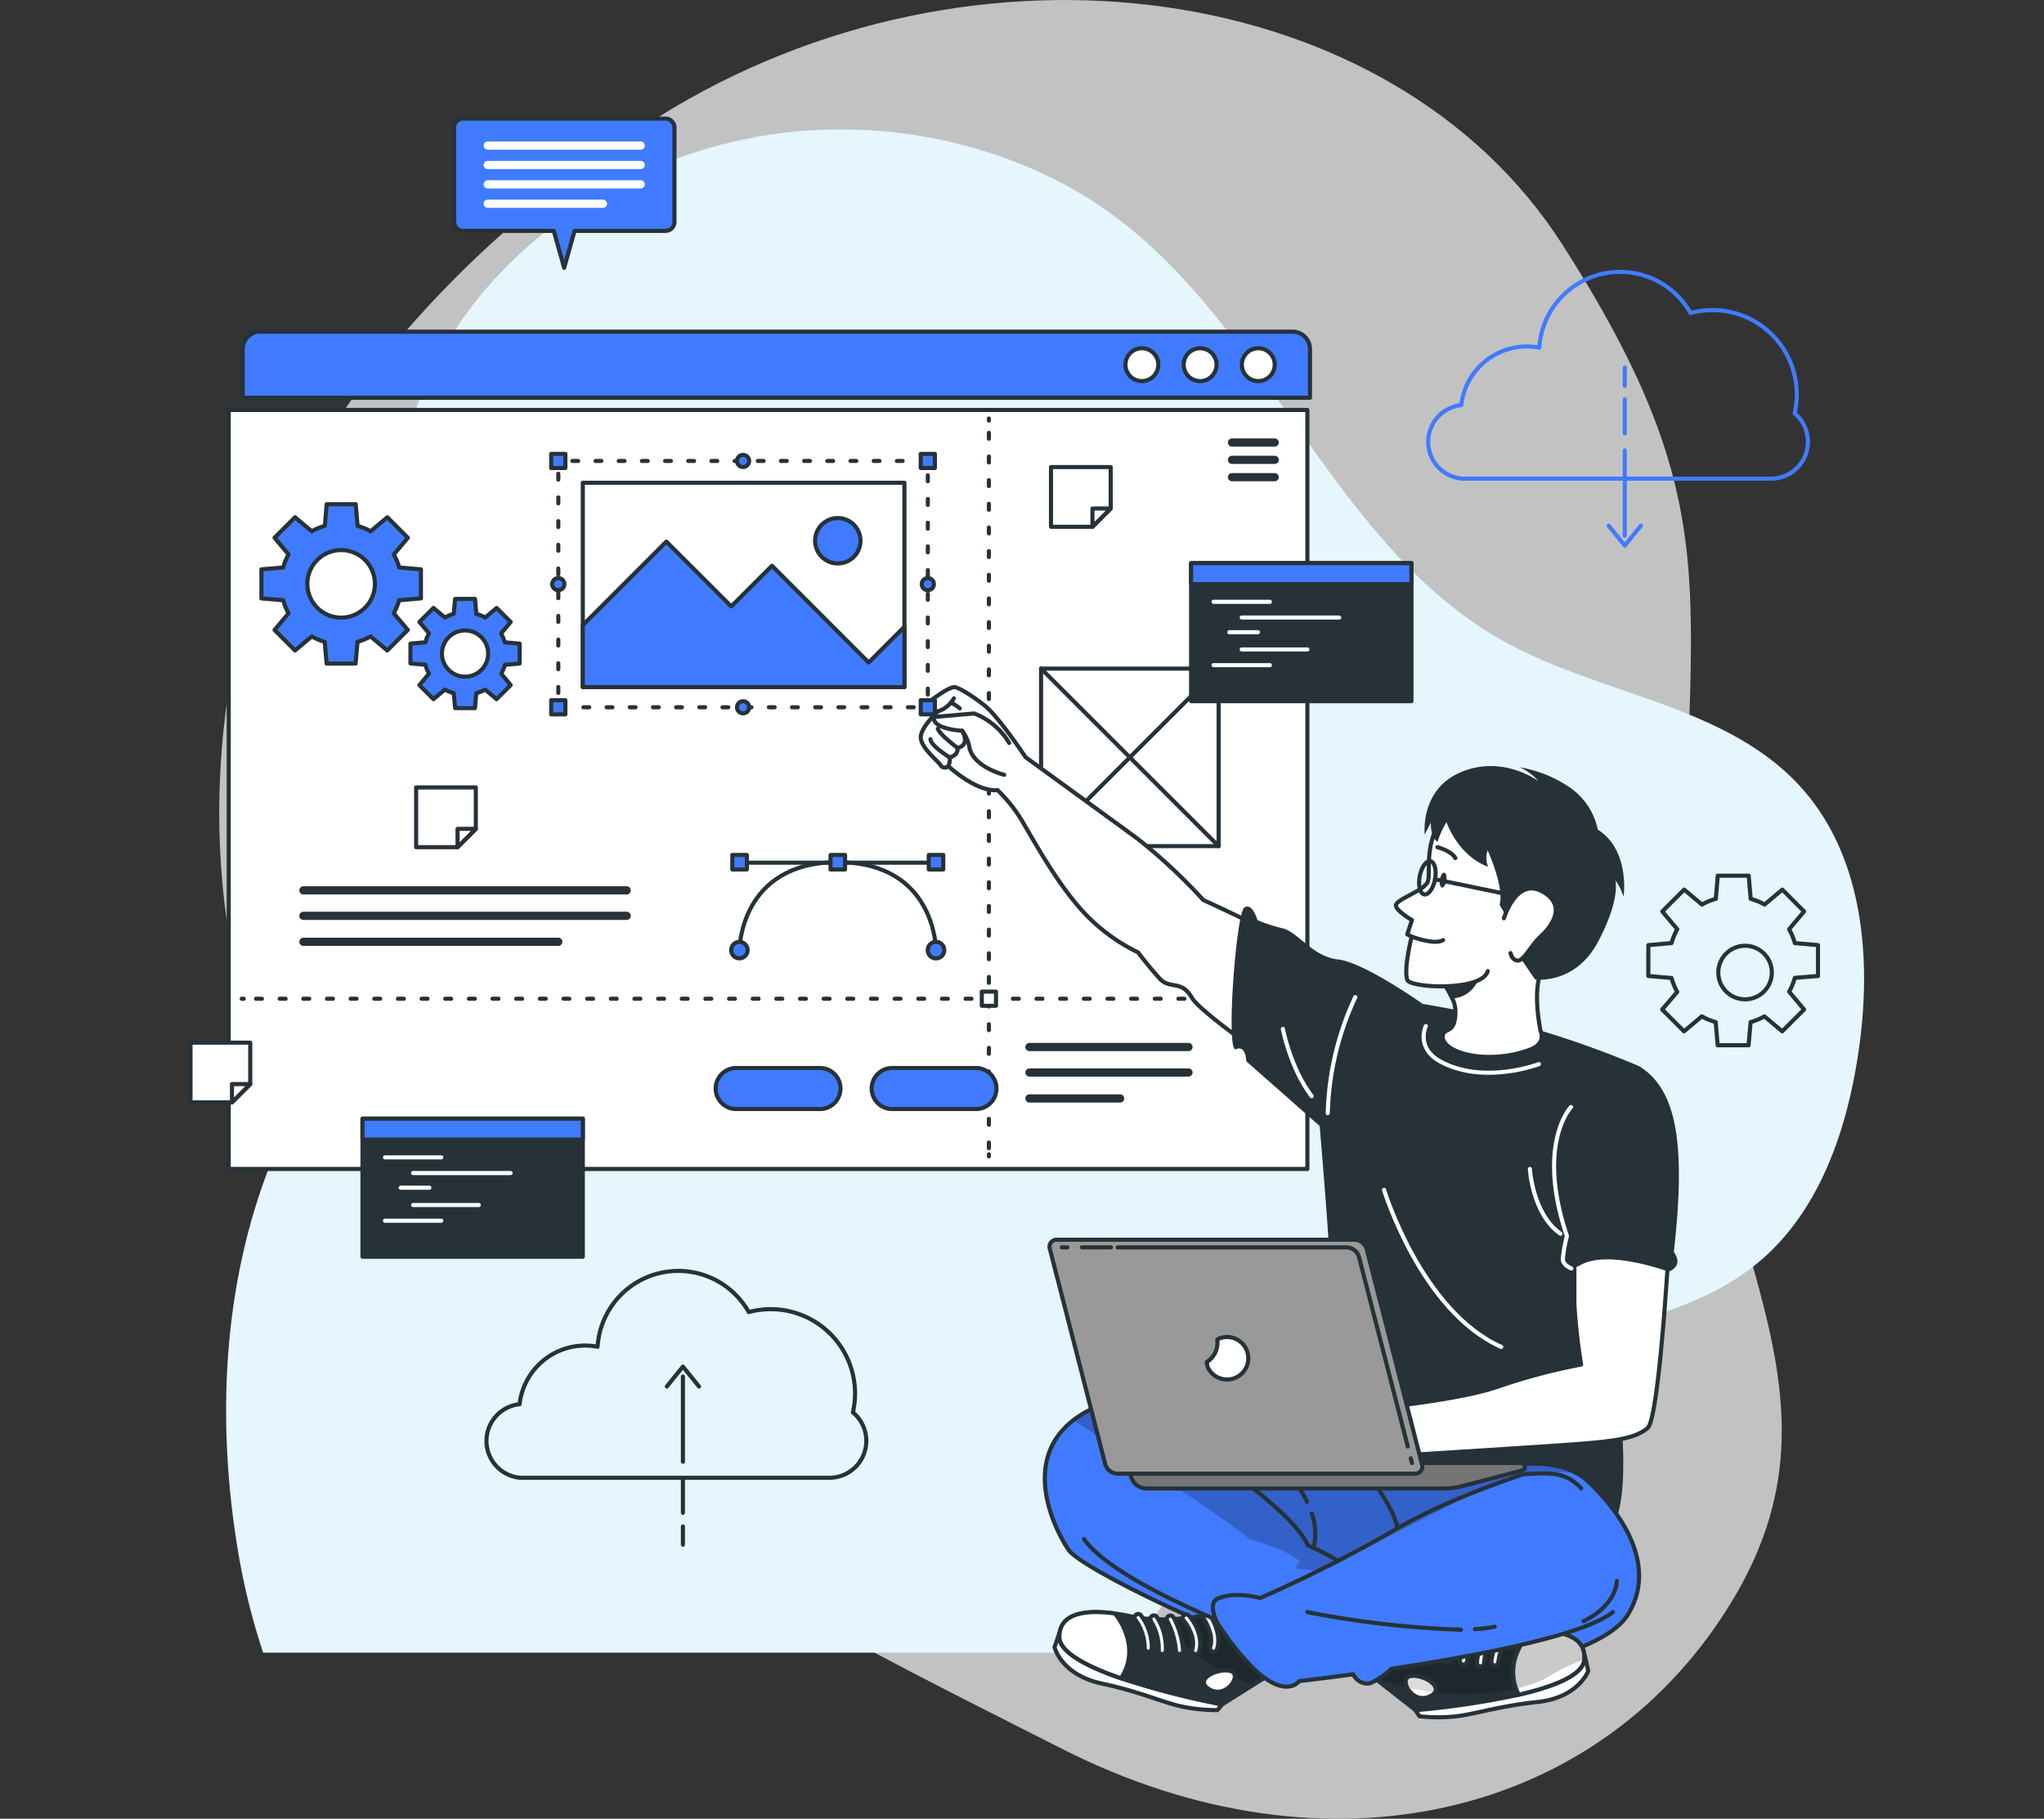 <svg xmlns="http://www.w3.org/2000/svg" xmlns:xlink="http://www.w3.org/1999/xlink" width="345" height="307" viewBox="0 0 345 307">
  <rect x="0" y="0" width="345" height="307" fill="#333333" stroke="none"/>
  <defs>
    <clipPath id="clip-path">
      <rect id="Rectangle_29" data-name="Rectangle 29" width="345" height="307" transform="translate(201 281)" fill="#e5f7ff" stroke="#707070" stroke-width="1"/>
    </clipPath>
    <clipPath id="clip-path-2">
      <path id="Path_9076" data-name="Path 9076" d="M278.186,292.705c-4.692,7.623-28.5,11.234-41.491,10.894s-50.383-18.019-52.919-21.789c-2.349-3.465-8.122-14.949.776-21.886a17.242,17.242,0,0,1,2.4-1.552c6.092-3.3,46.606,7.1,46.606,7.1s2.509-1.587,3.43-1.469c2.828.36,4.851,2.647,10.562,4.276,4,1.143,14.914-3.25,21.886.527a9.618,9.618,0,0,1,2.121,1.539C278.069,276.572,282.871,285.061,278.186,292.705Z" fill="#407bff" stroke="#263238" stroke-linecap="round" stroke-linejoin="round" stroke-width="0.693"/>
    </clipPath>
    <clipPath id="clip-path-3">
      <path id="Path_9081" data-name="Path 9081" d="M230.195,299.331l12.142,9.529a139.1,139.1,0,0,0,17.409-2.606h0c5.752-1.331,10.777-3.236,11.047-5.856.423-3.978-3.832-5.066-8.885-4.914-.943,0-1.913.1-2.89.194-8.088.866-18.372-3.6-18.372-3.6Z" fill="#263238" stroke="#263238" stroke-linecap="round" stroke-linejoin="round" stroke-width="0.693"/>
    </clipPath>
    <clipPath id="clip-path-4">
      <path id="Path_9085" data-name="Path 9085" d="M241.512,303.087c-2.19.353.215,4.851,3.181,3.465S243.7,302.726,241.512,303.087Z" fill="#fff" stroke="#263238" stroke-linecap="round" stroke-linejoin="round" stroke-width="0.693"/>
    </clipPath>
    <clipPath id="clip-path-5">
      <path id="Path_9089" data-name="Path 9089" d="M259.745,306.247c5.752-1.331,10.777-3.236,11.047-5.856.423-3.978-3.832-5.066-8.885-4.914C261.686,295.692,256.786,300.426,259.745,306.247Z" fill="#fff" stroke="#263238" stroke-linecap="round" stroke-linejoin="round" stroke-width="0.693"/>
    </clipPath>
    <clipPath id="clip-path-6">
      <path id="Path_9099" data-name="Path 9099" d="M222.731,299.7l-13.07,8.2a139.44,139.44,0,0,1-17.041-4.415h0c-5.579-1.927-10.4-4.352-10.4-6.986,0-4.006,4.345-4.636,9.356-3.957.936.125,1.892.3,2.855.5,7.949,1.712,18.642-1.649,18.642-1.649Z" fill="#263238" stroke="#263238" stroke-linecap="round" stroke-linejoin="round" stroke-width="0.693"/>
    </clipPath>
  </defs>
  <g id="Mask_Group_2" data-name="Mask Group 2" transform="translate(-201 -281)" clip-path="url(#clip-path)">
    <g id="Website_Creator-bro" data-name="Website Creator-bro" transform="translate(197.594 260.822)">
      <g id="freepik--background-simple--inject-13">
        <path id="Path_9041" data-name="Path 9041" d="M47.077,115.8s-19.321,49.9,7.831,100.142,83.08,76.787,127.842,99.484,91.243,11.643,113.33-25.531-8.205-63.71-8.247-116.719,7.935-67.043-20.791-111.826-99.144-54.7-152.4-21.484S47.077,115.8,47.077,115.8Z" fill="#fff" opacity="0.7"/>
        <path id="Path_9042" data-name="Path 9042" d="M47.819,299.15h146.36c.589-.942,1.185-1.885,1.795-2.807,15.745-23.965,40.958-41.055,68.491-49.073,12.336-3.59,25.7-5.724,35.608-13.9,10.2-8.406,14.886-21.823,16.91-34.887,2.46-15.815,1.13-33.549-9.605-45.421-12.606-13.937-33.729-15.5-50.154-24.637C228.954,112.693,218,76.87,192.279,57.244c-16.251-12.4-38.179-17.2-57.833-14.484-27.853,3.86-54.056,22.523-61.922,49.9A69.053,69.053,0,0,0,70.141,117.2c1.254,16.321,4.768,32.849,1.455,48.879-3.652,17.665-15.143,32.572-22.01,49.267-8.552,20.791-9.7,44.076-6.078,66.239a114.121,114.121,0,0,0,4.311,17.561Z" fill="#e5f6ff"/>
      </g>
      <g id="freepik--Graphics--inject-13">
        <path id="Path_9043" data-name="Path 9043" d="M310.26,184.926v-5.212l-3.909-.34a11.031,11.031,0,0,0-.963-2.342l2.523-3-3.673-3.687-2.994,2.523a10.681,10.681,0,0,0-2.342-.963l-.34-3.909h-5.218l-.333,3.909a10.541,10.541,0,0,0-2.342.963l-3-2.523-3.687,3.687,2.523,3a10.7,10.7,0,0,0-.97,2.342l-3.909.34v5.212l3.909.34a10.7,10.7,0,0,0,.97,2.342l-2.543,2.973,3.687,3.687,3-2.523a10.542,10.542,0,0,0,2.342.963l.333,3.909h5.218l.34-3.909a10.678,10.678,0,0,0,2.342-.963l2.994,2.523,3.694-3.687-2.523-3a11.033,11.033,0,0,0,.963-2.342Zm-14.325,3.465a4.519,4.519,0,1,0-.014-.007Z" fill="none" stroke="#263238" stroke-linecap="round" stroke-linejoin="round" stroke-width="0.693"/>
        <path id="Path_9044" data-name="Path 9044" d="M306.316,89.954a14.228,14.228,0,0,0-17.575-16.937,13.653,13.653,0,0,0-25.517,5.842,11.144,11.144,0,0,0-13.167,9.7,6.237,6.237,0,0,0,.139,12.419h52.171a6.237,6.237,0,0,0,3.95-11.026Z" fill="none" stroke="#407bff" stroke-linecap="round" stroke-linejoin="round" stroke-width="0.693"/>
        <line id="Line_41" data-name="Line 41" y2="14.38" transform="translate(277.646 96.212)" fill="none" stroke="#407bff" stroke-linecap="round" stroke-linejoin="round" stroke-width="0.693"/>
        <line id="Line_42" data-name="Line 42" y2="5.745" transform="translate(277.646 87.591)" fill="none" stroke="#407bff" stroke-linecap="round" stroke-linejoin="round" stroke-width="0.693"/>
        <line id="Line_43" data-name="Line 43" y2="3.077" transform="translate(277.646 82.213)" fill="none" stroke="#407bff" stroke-linecap="round" stroke-linejoin="round" stroke-width="0.693"/>
        <path id="Path_9045" data-name="Path 9045" d="M274.929,108.916l2.717,3.361,2.717-3.361" fill="none" stroke="#407bff" stroke-linecap="round" stroke-linejoin="round" stroke-width="0.693"/>
        <path id="Path_9046" data-name="Path 9046" d="M147.364,258.6a14.235,14.235,0,0,0-17.582-16.938,13.646,13.646,0,0,0-25.51,5.849,11.276,11.276,0,0,0-2.079-.2,11.151,11.151,0,0,0-11.088,9.9,6.237,6.237,0,0,0,.132,12.419h52.219a6.237,6.237,0,0,0,3.929-11.026Z" fill="none" stroke="#263238" stroke-linecap="round" stroke-linejoin="round" stroke-width="0.693"/>
        <line id="Line_44" data-name="Line 44" y1="14.373" transform="translate(118.673 252.545)" fill="none" stroke="#263238" stroke-linecap="round" stroke-linejoin="round" stroke-width="0.693"/>
        <line id="Line_45" data-name="Line 45" y1="5.752" transform="translate(118.673 269.794)" fill="none" stroke="#263238" stroke-linecap="round" stroke-linejoin="round" stroke-width="0.693"/>
        <line id="Line_46" data-name="Line 46" y1="3.077" transform="translate(118.673 277.847)" fill="none" stroke="#263238" stroke-linecap="round" stroke-linejoin="round" stroke-width="0.693"/>
        <path id="Path_9047" data-name="Path 9047" d="M121.39,254.222l-2.717-3.361-2.717,3.361" fill="none" stroke="#263238" stroke-linecap="round" stroke-linejoin="round" stroke-width="0.693"/>
      </g>
      <g id="freepik--Window--inject-13">
        <path id="Path_9048" data-name="Path 9048" d="M37.063,76.163H211.324a2.938,2.938,0,0,1,2.938,2.938v8.219H34.124V79.1A2.938,2.938,0,0,1,37.063,76.163Z" transform="translate(10.25)" fill="#407bff" stroke="#263238" stroke-linecap="round" stroke-linejoin="round" stroke-width="0.693"/>
        <rect id="Rectangle_14" data-name="Rectangle 14" width="182.064" height="128.119" transform="translate(42.011 89.379)" fill="#fff" stroke="#263238" stroke-linecap="round" stroke-linejoin="round" stroke-width="0.693"/>
        <path id="Path_9049" data-name="Path 9049" d="M226.861,81.735a2.772,2.772,0,1,1-2.772-2.772A2.772,2.772,0,0,1,226.861,81.735Z" transform="translate(-8.303)" fill="#fff" stroke="#263238" stroke-linecap="round" stroke-linejoin="round" stroke-width="0.693"/>
        <path id="Path_9050" data-name="Path 9050" d="M217.048,81.735a2.772,2.772,0,1,1-2.772-2.772A2.772,2.772,0,0,1,217.048,81.735Z" transform="translate(-8.303)" fill="#fff" stroke="#263238" stroke-linecap="round" stroke-linejoin="round" stroke-width="0.693"/>
        <path id="Path_9051" data-name="Path 9051" d="M207.214,81.735a2.772,2.772,0,1,1-2.772-2.772A2.772,2.772,0,0,1,207.214,81.735Z" transform="translate(-8.303)" fill="#fff" stroke="#263238" stroke-linecap="round" stroke-linejoin="round" stroke-width="0.693"/>
        <line id="Line_47" data-name="Line 47" x1="7.207" transform="translate(211.351 94.875)" fill="none" stroke="#263238" stroke-linecap="round" stroke-linejoin="round" stroke-width="1.386"/>
        <line id="Line_48" data-name="Line 48" x1="7.207" transform="translate(211.351 97.799)" fill="none" stroke="#263238" stroke-linecap="round" stroke-linejoin="round" stroke-width="1.386"/>
        <line id="Line_49" data-name="Line 49" x1="7.207" transform="translate(211.351 100.724)" fill="none" stroke="#263238" stroke-linecap="round" stroke-linejoin="round" stroke-width="1.386"/>
        <line id="Line_50" data-name="Line 50" x2="54.562" transform="translate(54.617 170.47)" fill="none" stroke="#263238" stroke-linecap="round" stroke-linejoin="round" stroke-width="1.386"/>
        <line id="Line_51" data-name="Line 51" x2="54.562" transform="translate(54.617 174.773)" fill="none" stroke="#263238" stroke-linecap="round" stroke-linejoin="round" stroke-width="1.386"/>
        <line id="Line_52" data-name="Line 52" x2="43.023" transform="translate(54.617 179.153)" fill="none" stroke="#263238" stroke-linecap="round" stroke-linejoin="round" stroke-width="1.386"/>
        <line id="Line_53" data-name="Line 53" y2="0.347" transform="translate(170.317 90.821)" fill="none" stroke="#263238" stroke-linecap="round" stroke-linejoin="round" stroke-width="0.693"/>
        <line id="Line_54" data-name="Line 54" y2="120.745" transform="translate(170.317 93.246)" fill="none" stroke="#263238" stroke-linecap="round" stroke-linejoin="round" stroke-width="0.693" stroke-dasharray="0.998 2.995"/>
        <line id="Line_55" data-name="Line 55" y2="0.347" transform="translate(170.317 215.031)" fill="none" stroke="#263238" stroke-linecap="round" stroke-linejoin="round" stroke-width="0.693"/>
        <line id="Line_56" data-name="Line 56" x2="0.347" transform="translate(44.201 188.766)" fill="none" stroke="#263238" stroke-linecap="round" stroke-linejoin="round" stroke-width="0.693"/>
        <line id="Line_57" data-name="Line 57" x2="173.283" transform="translate(46.62 188.766)" fill="none" stroke="#263238" stroke-linecap="round" stroke-linejoin="round" stroke-width="0.693" stroke-dasharray="0.998 2.994"/>
        <line id="Line_58" data-name="Line 58" x2="0.347" transform="translate(220.943 188.766)" fill="none" stroke="#263238" stroke-linecap="round" stroke-linejoin="round" stroke-width="0.693"/>
        <rect id="Rectangle_15" data-name="Rectangle 15" width="2.391" height="2.391" transform="translate(169.125 187.567)" fill="#fff" stroke="#263238" stroke-linecap="round" stroke-linejoin="round" stroke-width="0.693"/>
        <line id="Line_59" data-name="Line 59" x1="31.921" transform="translate(128.854 165.799)" fill="none" stroke="#263238" stroke-linecap="round" stroke-linejoin="round" stroke-width="0.693"/>
        <path id="Path_9052" data-name="Path 9052" d="M161.391,180.56s0-14.838-16.577-14.838-16.6,14.838-16.6,14.838" fill="none" stroke="#263238" stroke-linecap="round" stroke-linejoin="round" stroke-width="0.693"/>
        <circle id="Ellipse_3" data-name="Ellipse 3" cx="1.4" cy="1.4" r="1.4" transform="translate(159.991 179.16)" fill="#407bff" stroke="#263238" stroke-linecap="round" stroke-linejoin="round" stroke-width="0.693"/>
        <path id="Path_9053" data-name="Path 9053" d="M126.823,180.56a1.386,1.386,0,1,1,1.386,1.386A1.386,1.386,0,0,1,126.823,180.56Z" fill="#407bff" stroke="#263238" stroke-linecap="round" stroke-linejoin="round" stroke-width="0.693"/>
        <rect id="Rectangle_16" data-name="Rectangle 16" width="2.453" height="2.453" transform="translate(162.618 166.949) rotate(180)" fill="#407bff" stroke="#263238" stroke-linecap="round" stroke-linejoin="round" stroke-width="0.693"/>
        <rect id="Rectangle_17" data-name="Rectangle 17" width="2.453" height="2.453" transform="translate(146.041 166.949) rotate(180)" fill="#407bff" stroke="#263238" stroke-linecap="round" stroke-linejoin="round" stroke-width="0.693"/>
        <rect id="Rectangle_18" data-name="Rectangle 18" width="2.453" height="2.453" transform="translate(129.464 166.949) rotate(180)" fill="#407bff" stroke="#263238" stroke-linecap="round" stroke-linejoin="round" stroke-width="0.693"/>
        <path id="Path_9054" data-name="Path 9054" d="M74.451,121.189v-4.907l-3.666-.312a10.457,10.457,0,0,0-.908-2.2l2.37-2.814-3.465-3.465-2.821,2.37a9.855,9.855,0,0,0-2.2-.908l-.319-3.673H58.547l-.319,3.673a9.7,9.7,0,0,0-2.2.908l-2.821-2.37-3.465,3.465,2.37,2.814a10.1,10.1,0,0,0-.908,2.2l-3.673.312v4.907l3.673.312a10.243,10.243,0,0,0,.908,2.2l-2.37,2.814,3.465,3.465,2.821-2.37a9.7,9.7,0,0,0,2.183.908l.319,3.673h4.9l.319-3.673a9.853,9.853,0,0,0,2.2-.908l2.821,2.37,3.465-3.465-2.37-2.814a10.611,10.611,0,0,0,.908-2.2Zm-13.465,3.243a5.7,5.7,0,1,1,5.7-5.7A5.7,5.7,0,0,1,60.986,124.432Z" fill="#407bff" stroke="#263238" stroke-linecap="round" stroke-linejoin="round" stroke-width="0.693"/>
        <path id="Path_9055" data-name="Path 9055" d="M91.112,132.18v-3.354L88.6,128.6a6.8,6.8,0,0,0-.617-1.5l1.622-1.927-2.377-2.37L85.3,124.425a7.166,7.166,0,0,0-1.5-.624l-.215-2.523H80.224L80,123.795a7.166,7.166,0,0,0-1.5.624L76.572,122.8l-2.377,2.37,1.629,1.927a6.5,6.5,0,0,0-.624,1.5l-2.516.222v3.354l2.516.215a6.377,6.377,0,0,0,.624,1.5l-1.629,1.94,2.377,2.37,1.927-1.622a7.166,7.166,0,0,0,1.5.624l.222,2.509h3.354l.215-2.509a7.165,7.165,0,0,0,1.5-.624l1.927,1.622,2.377-2.37L88.014,133.9a6.66,6.66,0,0,0,.617-1.5ZM81.9,134.4A3.9,3.9,0,1,1,85.8,130.5,3.9,3.9,0,0,1,81.9,134.4Z" fill="#407bff" stroke="#263238" stroke-linecap="round" stroke-linejoin="round" stroke-width="0.693"/>
        <line id="Line_60" data-name="Line 60" x2="26.841" transform="translate(177.164 196.916)" fill="none" stroke="#263238" stroke-linecap="round" stroke-linejoin="round" stroke-width="1.386"/>
        <line id="Line_61" data-name="Line 61" x2="26.841" transform="translate(177.164 201.219)" fill="none" stroke="#263238" stroke-linecap="round" stroke-linejoin="round" stroke-width="1.386"/>
        <line id="Line_62" data-name="Line 62" x2="15.302" transform="translate(177.164 205.599)" fill="none" stroke="#263238" stroke-linecap="round" stroke-linejoin="round" stroke-width="1.386"/>
        <path id="Path_9056" data-name="Path 9056" d="M141.8,207.387H127.669a3.465,3.465,0,0,1-3.465-3.465h0a3.465,3.465,0,0,1,3.465-3.465H141.8a3.465,3.465,0,0,1,3.465,3.465h0A3.465,3.465,0,0,1,141.8,207.387Z" fill="#407bff" stroke="#263238" stroke-linecap="round" stroke-linejoin="round" stroke-width="0.693"/>
        <path id="Path_9057" data-name="Path 9057" d="M168.134,207.387H154a3.465,3.465,0,0,1-3.465-3.465h0A3.465,3.465,0,0,1,154,200.457h14.131a3.465,3.465,0,0,1,3.465,3.465h0A3.465,3.465,0,0,1,168.134,207.387Z" fill="#407bff" stroke="#263238" stroke-linecap="round" stroke-linejoin="round" stroke-width="0.693"/>
        <rect id="Rectangle_19" data-name="Rectangle 19" width="29.966" height="29.966" transform="translate(179.126 133.04)" fill="#fff" stroke="#263238" stroke-linecap="round" stroke-linejoin="round" stroke-width="0.693"/>
        <line id="Line_63" data-name="Line 63" x2="29.966" y2="29.966" transform="translate(179.126 133.04)" fill="#fff" stroke="#263238" stroke-linecap="round" stroke-linejoin="round" stroke-width="0.693"/>
        <line id="Line_64" data-name="Line 64" x1="29.966" y2="29.966" transform="translate(179.126 133.04)" fill="#fff" stroke="#263238" stroke-linecap="round" stroke-linejoin="round" stroke-width="0.693"/>
        <path id="Path_9058" data-name="Path 9058" d="M190.879,99.019v6.993L187.8,109.1H180.8V99.019Z" fill="#fff" stroke="#263238" stroke-linecap="round" stroke-linejoin="round" stroke-width="0.693"/>
        <path id="Path_9059" data-name="Path 9059" d="M190.879,106.012,187.8,109.1v-3.084Z" fill="#fff" stroke="#263238" stroke-linecap="round" stroke-linejoin="round" stroke-width="0.693"/>
        <path id="Path_9060" data-name="Path 9060" d="M83.717,153.1v6.993l-3.084,3.091H73.641V153.1Z" fill="#fff" stroke="#263238" stroke-linecap="round" stroke-linejoin="round" stroke-width="0.693"/>
        <path id="Path_9061" data-name="Path 9061" d="M83.717,160.088l-3.084,3.091v-3.091Z" fill="#fff" stroke="#263238" stroke-linecap="round" stroke-linejoin="round" stroke-width="0.693"/>
        <path id="Path_9062" data-name="Path 9062" d="M45.643,196.181v6.993l-3.084,3.084h-7V196.181Z" fill="#fff" stroke="#263238" stroke-linecap="round" stroke-linejoin="round" stroke-width="0.693"/>
        <path id="Path_9063" data-name="Path 9063" d="M45.643,203.174l-3.084,3.084v-3.084Z" fill="#fff" stroke="#263238" stroke-linecap="round" stroke-linejoin="round" stroke-width="0.693"/>
      </g>
      <g id="freepik--Screens--inject-13">
        <rect id="Rectangle_20" data-name="Rectangle 20" width="37.188" height="23.306" transform="translate(204.449 115.236)" fill="#263238" stroke="#263238" stroke-linecap="round" stroke-linejoin="round" stroke-width="0.693"/>
        <rect id="Rectangle_21" data-name="Rectangle 21" width="37.188" height="3.541" transform="translate(204.449 115.236)" fill="#407bff" stroke="#263238" stroke-linecap="round" stroke-linejoin="round" stroke-width="0.693"/>
        <line id="Line_65" data-name="Line 65" x2="9.508" transform="translate(208.24 121.764)" fill="none" stroke="#fff" stroke-linecap="round" stroke-linejoin="round" stroke-width="0.693"/>
        <line id="Line_66" data-name="Line 66" x2="16.452" transform="translate(212.994 124.418)" fill="none" stroke="#fff" stroke-linecap="round" stroke-linejoin="round" stroke-width="0.693"/>
        <line id="Line_67" data-name="Line 67" x2="4.844" transform="translate(210.894 126.893)" fill="none" stroke="#fff" stroke-linecap="round" stroke-linejoin="round" stroke-width="0.693"/>
        <line id="Line_68" data-name="Line 68" x2="11.081" transform="translate(212.994 129.81)" fill="none" stroke="#fff" stroke-linecap="round" stroke-linejoin="round" stroke-width="0.693"/>
        <line id="Line_69" data-name="Line 69" x2="9.508" transform="translate(208.24 132.458)" fill="none" stroke="#fff" stroke-linecap="round" stroke-linejoin="round" stroke-width="0.693"/>
        <rect id="Rectangle_22" data-name="Rectangle 22" width="37.188" height="23.306" transform="translate(64.59 209.009)" fill="#263238" stroke="#263238" stroke-linecap="round" stroke-linejoin="round" stroke-width="0.693"/>
        <rect id="Rectangle_23" data-name="Rectangle 23" width="37.188" height="3.541" transform="translate(64.59 209.009)" fill="#407bff" stroke="#263238" stroke-linecap="round" stroke-linejoin="round" stroke-width="0.693"/>
        <line id="Line_70" data-name="Line 70" x2="9.501" transform="translate(68.388 215.544)" fill="none" stroke="#fff" stroke-linecap="round" stroke-linejoin="round" stroke-width="0.693"/>
        <line id="Line_71" data-name="Line 71" x2="16.452" transform="translate(73.135 218.191)" fill="none" stroke="#fff" stroke-linecap="round" stroke-linejoin="round" stroke-width="0.693"/>
        <line id="Line_72" data-name="Line 72" x2="4.844" transform="translate(71.035 220.665)" fill="none" stroke="#fff" stroke-linecap="round" stroke-linejoin="round" stroke-width="0.693"/>
        <line id="Line_73" data-name="Line 73" x2="11.081" transform="translate(73.135 223.583)" fill="none" stroke="#fff" stroke-linecap="round" stroke-linejoin="round" stroke-width="0.693"/>
        <line id="Line_74" data-name="Line 74" x2="9.501" transform="translate(68.388 226.237)" fill="none" stroke="#fff" stroke-linecap="round" stroke-linejoin="round" stroke-width="0.693"/>
      </g>
      <g id="freepik--speech-bubble--inject-13">
        <path id="Path_9064" data-name="Path 9064" d="M115.735,40.2H81.569a1.518,1.518,0,0,0-1.511,1.511v15.94a1.511,1.511,0,0,0,1.511,1.5H96.885l1.746,6.237,1.753-6.237h15.35a1.511,1.511,0,0,0,1.511-1.5V41.706a1.518,1.518,0,0,0-1.511-1.511Z" fill="#407bff" stroke="#263238" stroke-linecap="round" stroke-linejoin="round" stroke-width="0.693"/>
        <line id="Line_75" data-name="Line 75" x2="25.815" transform="translate(85.727 44.755)" fill="none" stroke="#fff" stroke-linecap="round" stroke-linejoin="round" stroke-width="1.386"/>
        <line id="Line_76" data-name="Line 76" x2="25.815" transform="translate(85.727 48.027)" fill="none" stroke="#fff" stroke-linecap="round" stroke-linejoin="round" stroke-width="1.386"/>
        <line id="Line_77" data-name="Line 77" x2="25.815" transform="translate(85.727 51.298)" fill="none" stroke="#fff" stroke-linecap="round" stroke-linejoin="round" stroke-width="1.386"/>
        <line id="Line_78" data-name="Line 78" x2="19.453" transform="translate(85.727 54.569)" fill="none" stroke="#fff" stroke-linecap="round" stroke-linejoin="round" stroke-width="1.386"/>
      </g>
      <g id="freepik--Character--inject-13">
        <path id="Path_9065" data-name="Path 9065" d="M171.78,153.56c-3.666.312-8.316-4.068-8.316-4.068a.825.825,0,0,1-1.31-.166c-.6-.859-3.181-2.848-3.327-4.567s2.9-4.5,2.9-4.5c-2.349.638-2.6-.742-2.6-.742s3.957-3.264,5.343-3.354c.541-.035,2.9,1.324,5.177,3.153,2.384,1.92,6.861,8.677,6.861,8.677s15.143,11,18.968,13.812a94.092,94.092,0,0,1,11.04,10.305s20.1,9.065,25.642,14.048l-7.5,17.755s-18.275-12.246-20.1-15.35-3.652-1.241-5.482-3.271-3.583-4.352-3.583-4.352a30.9,30.9,0,0,1-8.725-6.293c-4.269-4.387-8.032-11.088-10.4-15.122A24.949,24.949,0,0,0,171.78,153.56Z" fill="#fff" stroke="#263238" stroke-linecap="round" stroke-linejoin="round" stroke-width="0.693"/>
        <path id="Path_9066" data-name="Path 9066" d="M172.9,150.968s-5.454-1.324-5.925-4.92a6.618,6.618,0,0,0-1.171-2.516s-5.087-.249-4.768-2.322l6.792-.6a11.823,11.823,0,0,1,5.911,4.976" fill="#fff" stroke="#263238" stroke-linecap="round" stroke-linejoin="round" stroke-width="0.693"/>
        <path id="Path_9067" data-name="Path 9067" d="M163.456,149.492a2.232,2.232,0,0,0,.229-1.469s1.5-.277,1.331-1.6c0,0,2.218-.27.783-2.89" fill="none" stroke="#263238" stroke-linecap="round" stroke-linejoin="round" stroke-width="0.693"/>
        <path id="Path_9068" data-name="Path 9068" d="M165.016,146.422s-2.987-2.211-3.32-3.223" fill="none" stroke="#263238" stroke-linecap="round" stroke-linejoin="round" stroke-width="0.693"/>
        <path id="Path_9069" data-name="Path 9069" d="M163.685,148.023s-3.181-1.94-3.236-3.07" fill="none" stroke="#263238" stroke-linecap="round" stroke-linejoin="round" stroke-width="0.693"/>
        <path id="Path_9070" data-name="Path 9070" d="M164.413,138.057a4.845,4.845,0,0,1-2.689,2.2" fill="none" stroke="#263238" stroke-linecap="round" stroke-linejoin="round" stroke-width="0.693"/>
        <path id="Path_9071" data-name="Path 9071" d="M163.907,138.764a8.7,8.7,0,0,1,1.5.991" fill="none" stroke="#263238" stroke-linecap="round" stroke-linejoin="round" stroke-width="0.693"/>
        <path id="Path_9072" data-name="Path 9072" d="M280.065,200.145a163.681,163.681,0,0,0-24.193-8.081c-12.169-2.848-31.879-5.392-31.879-5.392s5.419,55.3,3.992,58.63-9.993,14.5-9.993,14.5,46.356,18.074,54.437,19.613,3.867-26.508,3.867-26.508S284.833,217.256,280.065,200.145Z" fill="#263238"/>
        <path id="Path_9073" data-name="Path 9073" d="M263.425,194.206s1.1,2.079-1.795,3.167c-7.505,2.772-15.5.326-14.65-2.613.326-1.123,2.183,0,2.079-4.158a5.108,5.108,0,0,0-.506-1.843,19.037,19.037,0,0,0-1.906-3.195,39.691,39.691,0,0,0-2.571-3.209s11.913-7.623,20.749,0C264.811,182.321,261.526,183.984,263.425,194.206Z" fill="#fff" stroke="#263238" stroke-linecap="round" stroke-linejoin="round" stroke-width="0.693"/>
        <path id="Path_9074" data-name="Path 9074" d="M278.186,292.705c-4.692,7.623-28.5,11.234-41.491,10.894s-50.383-18.019-52.919-21.789c-2.349-3.465-8.122-14.949.776-21.886a17.242,17.242,0,0,1,2.4-1.552c6.092-3.3,46.606,7.1,46.606,7.1s2.509-1.587,3.43-1.469c2.828.36,4.851,2.647,10.562,4.276,4,1.143,14.914-3.25,21.886.527a9.618,9.618,0,0,1,2.121,1.539C278.069,276.572,282.871,285.061,278.186,292.705Z" fill="#407bff"/>
        <g id="Group_10" data-name="Group 10" clip-path="url(#clip-path-2)">
          <path id="Path_9075" data-name="Path 9075" d="M269.434,268.81c-7.145-.478-13.514,1.019-17.963,3.645-5.274,3.119-30.181,15.115-30.181,15.115a13.836,13.836,0,0,1,1.441-3.888c-2.342-2.079-8.469-3.708-8.469-3.708-4.747-4.054-23.563-16.147-29.71-20.049a17.239,17.239,0,0,1,2.4-1.552c6.092-3.3,46.606,7.1,46.606,7.1s2.509-1.587,3.43-1.469c2.828.36,4.851,2.647,10.562,4.276C251.567,269.427,262.462,265.033,269.434,268.81Z" fill="rgba(0,0,0,0.7)" opacity="0.3"/>
        </g>
        <path id="Path_9077" data-name="Path 9077" d="M278.186,292.705c-4.692,7.623-28.5,11.234-41.491,10.894s-50.383-18.019-52.919-21.789c-2.349-3.465-8.122-14.949.776-21.886a17.242,17.242,0,0,1,2.4-1.552c6.092-3.3,46.606,7.1,46.606,7.1s2.509-1.587,3.43-1.469c2.828.36,4.851,2.647,10.562,4.276,4,1.143,14.914-3.25,21.886.527a9.618,9.618,0,0,1,2.121,1.539C278.069,276.572,282.871,285.061,278.186,292.705Z" fill="none" stroke="#263238" stroke-linecap="round" stroke-linejoin="round" stroke-width="0.693"/>
        <path id="Path_9078" data-name="Path 9078" d="M270.882,299.608l.6,2.613s-1.594,4.518-8.6,5.26-11.158,2.287-14.553,2.488a28.289,28.289,0,0,1-5.329-.083l-.693-1.026Z" fill="#fff" stroke="#263238" stroke-linecap="round" stroke-linejoin="round" stroke-width="0.693"/>
        <path id="Path_9079" data-name="Path 9079" d="M230.195,299.331l12.142,9.529a139.1,139.1,0,0,0,17.409-2.606h0c5.752-1.331,10.777-3.236,11.047-5.856.423-3.978-3.832-5.066-8.885-4.914-.943,0-1.913.1-2.89.194-8.088.866-18.372-3.6-18.372-3.6Z" fill="#263238"/>
        <g id="Group_11" data-name="Group 11" clip-path="url(#clip-path-3)">
          <path id="Path_9080" data-name="Path 9080" d="M270.8,300.3a37.052,37.052,0,0,0-6.75,3.327s-11.275,5.8-28.608-.173l-5.246-4.124,10.451-7.256s10.278,4.47,18.372,3.6c.977-.1,1.947-.173,2.89-.194C266.925,295.325,271.145,296.392,270.8,300.3Z" fill="rgba(0,0,0,0.7)" opacity="0.3"/>
        </g>
        <path id="Path_9082" data-name="Path 9082" d="M230.195,299.331l12.142,9.529a139.1,139.1,0,0,0,17.409-2.606h0c5.752-1.331,10.777-3.236,11.047-5.856.423-3.978-3.832-5.066-8.885-4.914-.943,0-1.913.1-2.89.194-8.088.866-18.372-3.6-18.372-3.6Z" fill="none" stroke="#263238" stroke-linecap="round" stroke-linejoin="round" stroke-width="0.693"/>
        <path id="Path_9083" data-name="Path 9083" d="M241.512,303.087c-2.19.353.215,4.851,3.181,3.465S243.7,302.726,241.512,303.087Z" fill="#fff"/>
        <g id="Group_12" data-name="Group 12" clip-path="url(#clip-path-4)">
          <path id="Path_9084" data-name="Path 9084" d="M245.621,305.838a46.384,46.384,0,0,1-4.719-.825c-.416-.88-.319-1.781.61-1.927C243.348,302.782,246.439,304.48,245.621,305.838Z" fill="rgba(0,0,0,0.7)" opacity="0.2"/>
        </g>
        <path id="Path_9086" data-name="Path 9086" d="M241.512,303.087c-2.19.353.215,4.851,3.181,3.465S243.7,302.726,241.512,303.087Z" fill="none" stroke="#263238" stroke-linecap="round" stroke-linejoin="round" stroke-width="0.693"/>
        <path id="Path_9087" data-name="Path 9087" d="M259.745,306.247c5.752-1.331,10.777-3.236,11.047-5.856.423-3.978-3.832-5.066-8.885-4.914C261.686,295.692,256.786,300.426,259.745,306.247Z" fill="#fff"/>
        <g id="Group_13" data-name="Group 13" clip-path="url(#clip-path-5)">
          <path id="Path_9088" data-name="Path 9088" d="M270.8,300.3a37.052,37.052,0,0,0-6.75,3.327,22.716,22.716,0,0,1-4.747,1.587c-1.94-5.336,2.4-9.536,2.606-9.737C266.925,295.325,271.145,296.392,270.8,300.3Z" fill="rgba(0,0,0,0.7)" opacity="0.3"/>
        </g>
        <path id="Path_9090" data-name="Path 9090" d="M259.745,306.247c5.752-1.331,10.777-3.236,11.047-5.856.423-3.978-3.832-5.066-8.885-4.914C261.686,295.692,256.786,300.426,259.745,306.247Z" fill="none" stroke="#263238" stroke-linecap="round" stroke-linejoin="round" stroke-width="0.693"/>
        <path id="Path_9091" data-name="Path 9091" d="M255.642,301.306h.035a.6.6,0,0,0,.624-.575,8.164,8.164,0,0,1,2.079-4.567.6.6,0,0,0,0-.845.6.6,0,0,0-.845,0,9.259,9.259,0,0,0-2.4,5.343A.6.6,0,0,0,255.642,301.306Z" fill="#fff" stroke="#263238" stroke-linecap="round" stroke-linejoin="round" stroke-width="0.693"/>
        <path id="Path_9092" data-name="Path 9092" d="M253.238,301.465h.049a.6.6,0,0,0,.61-.589,8.9,8.9,0,0,1,1.843-4.754.6.6,0,1,0-.929-.762,10.035,10.035,0,0,0-2.114,5.489.6.6,0,0,0,.541.617Z" fill="#fff" stroke="#263238" stroke-linecap="round" stroke-linejoin="round" stroke-width="0.693"/>
        <path id="Path_9093" data-name="Path 9093" d="M250.362,301.146h0a.6.6,0,0,0,.651-.541,13.817,13.817,0,0,1,2-4.851.61.61,0,0,0-.166-.839.6.6,0,0,0-.832.166,14.115,14.115,0,0,0-2.2,5.385.6.6,0,0,0,.547.679Z" fill="#fff" stroke="#263238" stroke-linecap="round" stroke-linejoin="round" stroke-width="0.693"/>
        <path id="Path_9094" data-name="Path 9094" d="M247.645,300.862a.63.63,0,0,0,.159,0,.6.6,0,0,0,.492-.693c-.423-2.55,1.947-4.733,1.968-4.754a.6.6,0,0,0-.776-.88c-.118.1-2.883,2.64-2.349,5.849A.61.61,0,0,0,247.645,300.862Z" fill="#fff" stroke="#263238" stroke-linecap="round" stroke-linejoin="round" stroke-width="0.693"/>
        <path id="Path_9095" data-name="Path 9095" d="M244.693,300.148a.61.61,0,0,0,.194,0,.6.6,0,0,0,.45-.693c-.52-2.273,1.719-4.851,1.746-4.851a.6.6,0,0,0-.055-.845.6.6,0,0,0-.845.048c-.111.125-2.675,3.056-2.017,5.939a.6.6,0,0,0,.527.4Z" fill="#fff" stroke="#263238" stroke-linecap="round" stroke-linejoin="round" stroke-width="0.693"/>
        <path id="Path_9096" data-name="Path 9096" d="M182.265,295.7l-.866,2.536s1.109,4.664,8,6.133,10.853,3.465,14.179,4.006a28.546,28.546,0,0,0,5.309.471l.8-.949Z" fill="#fff" stroke="#263238" stroke-linecap="round" stroke-linejoin="round" stroke-width="0.693"/>
        <path id="Path_9097" data-name="Path 9097" d="M222.731,299.7l-13.07,8.2a139.44,139.44,0,0,1-17.041-4.415h0c-5.579-1.927-10.4-4.352-10.4-6.986,0-4.006,4.345-4.636,9.356-3.957.936.125,1.892.3,2.855.5,7.949,1.712,18.642-1.649,18.642-1.649Z" fill="#263238"/>
        <g id="Group_14" data-name="Group 14" clip-path="url(#clip-path-6)">
          <path id="Path_9098" data-name="Path 9098" d="M222.731,299.7l-7.686,4.851a31.089,31.089,0,0,1-15.621-11,52.041,52.041,0,0,0,13.673-2.141Z" fill="rgba(0,0,0,0.7)" opacity="0.3"/>
        </g>
        <path id="Path_9100" data-name="Path 9100" d="M222.731,299.7l-13.07,8.2a139.44,139.44,0,0,1-17.041-4.415h0c-5.579-1.927-10.4-4.352-10.4-6.986,0-4.006,4.345-4.636,9.356-3.957.936.125,1.892.3,2.855.5,7.949,1.712,18.642-1.649,18.642-1.649Z" fill="none" stroke="#263238" stroke-linecap="round" stroke-linejoin="round" stroke-width="0.693"/>
        <path id="Path_9101" data-name="Path 9101" d="M192.619,303.475c-5.579-1.927-10.4-4.352-10.4-6.986,0-4.006,4.345-4.636,9.356-3.957C191.8,292.768,196.174,298,192.619,303.475Z" fill="#fff" stroke="#263238" stroke-linecap="round" stroke-linejoin="round" stroke-width="0.693"/>
        <path id="Path_9102" data-name="Path 9102" d="M197.221,298.991h-.035a.61.61,0,0,1-.568-.638,8.129,8.129,0,0,0-1.573-4.754.6.6,0,1,1,.943-.742,9.2,9.2,0,0,1,1.83,5.544A.6.6,0,0,1,197.221,298.991Z" fill="#fff" stroke="#263238" stroke-linecap="round" stroke-linejoin="round" stroke-width="0.693"/>
        <path id="Path_9103" data-name="Path 9103" d="M199.591,299.386h-.055a.6.6,0,0,1-.547-.651,8.85,8.85,0,0,0-1.324-4.914.608.608,0,0,1,1-.693,9.931,9.931,0,0,1,1.525,5.683.6.6,0,0,1-.6.575Z" fill="#fff" stroke="#263238" stroke-linecap="round" stroke-linejoin="round" stroke-width="0.693"/>
        <path id="Path_9104" data-name="Path 9104" d="M202.488,299.386h0a.61.61,0,0,1-.6-.61,12.964,12.964,0,0,0-1.476-5,.61.61,0,0,1,.256-.818.6.6,0,0,1,.811.256A14.085,14.085,0,0,1,203.1,298.8a.6.6,0,0,1-.61.589Z" fill="#fff" stroke="#263238" stroke-linecap="round" stroke-linejoin="round" stroke-width="0.693"/>
        <path id="Path_9105" data-name="Path 9105" d="M205.218,299.386h-.159a.6.6,0,0,1-.416-.742c.693-2.488-1.435-4.914-1.455-4.934a.6.6,0,1,1,.894-.8c.1.118,2.592,2.932,1.719,6.064a.61.61,0,0,1-.582.416Z" fill="#fff" stroke="#263238" stroke-linecap="round" stroke-linejoin="round" stroke-width="0.693"/>
        <path id="Path_9106" data-name="Path 9106" d="M208.233,298.991a.457.457,0,0,1-.194-.035.589.589,0,0,1-.374-.762c.755-2.2-1.206-5-1.22-5.024a.6.6,0,1,1,.977-.693c.1.132,2.335,3.32,1.386,6.119A.61.61,0,0,1,208.233,298.991Z" fill="#fff" stroke="#263238" stroke-linecap="round" stroke-linejoin="round" stroke-width="0.693"/>
        <path id="Path_9107" data-name="Path 9107" d="M211.081,302.241c2.141.589-.693,4.782-3.527,3.119S208.946,301.659,211.081,302.241Z" fill="#fff" stroke="#263238" stroke-linecap="round" stroke-linejoin="round" stroke-width="0.693"/>
        <path id="Path_9108" data-name="Path 9108" d="M186.368,279.981c3.209,4.5,12.724,9.467,22.177,13.562a44.512,44.512,0,0,0,5.946,7.769c5.835,6,8.212,2.64,8.212,2.64s3.687-.416,9.127-1.157a2.6,2.6,0,0,0,2.772,1.545,11.2,11.2,0,0,0,3.611-2.46c13.743-2.079,32.392-5.544,37.423-9.578" fill="#407bff" stroke="#263238" stroke-linecap="round" stroke-linejoin="round" stroke-width="0.693"/>
        <path id="Path_9109" data-name="Path 9109" d="M270.279,271.416c-2.377-2.613-4.754-2.73-9.744-2.377,0,0-13.022,4.158-22.107,9.626a237.867,237.867,0,0,1-22.336,11.269s-4.04-1.171-6.854,0c0,0-1.975.152-.651,3.6" fill="none" stroke="#263238" stroke-linecap="round" stroke-linejoin="round" stroke-width="0.693"/>
        <path id="Path_9110" data-name="Path 9110" d="M276.322,287.029s.069,4.026-5.641,6.812" fill="none" stroke="#263238" stroke-linecap="round" stroke-linejoin="round" stroke-width="0.693"/>
        <path id="Path_9111" data-name="Path 9111" d="M213.34,270.23s9.009,6.514,10.818,10.811a37.1,37.1,0,0,1,5.115,2.64" fill="none" stroke="#263238" stroke-linecap="round" stroke-linejoin="round" stroke-width="0.693"/>
        <path id="Path_9112" data-name="Path 9112" d="M224.81,275.643a10.4,10.4,0,0,1,.319,5.828" fill="none" stroke="#263238" stroke-linecap="round" stroke-linejoin="round" stroke-width="0.693"/>
        <path id="Path_9113" data-name="Path 9113" d="M222.731,271.416a15.76,15.76,0,0,1,1.289,2.252" fill="none" stroke="#263238" stroke-linecap="round" stroke-linejoin="round" stroke-width="0.693"/>
        <path id="Path_9114" data-name="Path 9114" d="M235.566,270.82s3.015,4.033,3.763,7.3" fill="none" stroke="#263238" stroke-linecap="round" stroke-linejoin="round" stroke-width="0.693"/>
        <path id="Path_9115" data-name="Path 9115" d="M252.357,295.186a25.883,25.883,0,0,0,3.34-.416" fill="none" stroke="#263238" stroke-linecap="round" stroke-linejoin="round" stroke-width="0.693"/>
        <path id="Path_9116" data-name="Path 9116" d="M224.075,292.3a160.555,160.555,0,0,0,25.912,2.973" fill="none" stroke="#263238" stroke-linecap="round" stroke-linejoin="round" stroke-width="0.693"/>
        <path id="Path_9117" data-name="Path 9117" d="M285.054,231.186s-1.629,28.414-3.548,30.043-4.948,2.134-10.68,2.613-31.082,2.031-31.082,2.031l-2.731-8.143s13.479-1.386,19.46-3.569a100.3,100.3,0,0,1,13.805-3.645,98.6,98.6,0,0,1-1.137-10.222v-14.47" fill="#fff" stroke="#263238" stroke-linecap="round" stroke-linejoin="round" stroke-width="0.693"/>
        <path id="Path_9118" data-name="Path 9118" d="M280.065,200.145c6.175,3.8,8,12.6,5.863,31.373,0,0,1.823,2.218-.873,3.327,0,0-10.1-3.777-14.789-1.171s-3.465-3.6-3.465-3.6-1.934-17.27,2.342-20.4" fill="#263238"/>
        <path id="Path_9119" data-name="Path 9119" d="M268.574,207.041s-5.939,6.175-.693,21.782a25.463,25.463,0,0,0-.693,3.881c0,1.046,1.435,1.587,1.435,1.587" fill="none" stroke="#fff" stroke-linecap="round" stroke-linejoin="round" stroke-width="0.693"/>
        <path id="Path_9120" data-name="Path 9120" d="M261.63,217.5s.43,7.623,5.156,10.929" fill="none" stroke="#fff" stroke-linecap="round" stroke-linejoin="round" stroke-width="0.693"/>
        <path id="Path_9121" data-name="Path 9121" d="M263.155,199.8s-9.21,3.527-16.536-.381c-4.345-2.315-2.557-6.036-2.557-6.036" fill="none" stroke="#fff" stroke-linecap="round" stroke-linejoin="round" stroke-width="0.693"/>
        <path id="Path_9122" data-name="Path 9122" d="M196.923,271.429h50.133a13.063,13.063,0,0,0,3.354-.437L260.3,268.4a.638.638,0,0,0,.478-.617h0a.644.644,0,0,0-.644-.645H194.85a.645.645,0,0,0-.638.645v.936A2.71,2.71,0,0,0,196.923,271.429Z" fill="#757575" stroke="#263238" stroke-linecap="round" stroke-linejoin="round" stroke-width="0.693"/>
        <path id="Path_9123" data-name="Path 9123" d="M191.967,268.935h50.272a1.192,1.192,0,0,0,1.171-1.608l-9.321-36.266a2.218,2.218,0,0,0-2.01-1.615H181.794a1.2,1.2,0,0,0-1.171,1.615l9.328,36.266a2.2,2.2,0,0,0,2.017,1.608Z" fill="#999" stroke="#263238" stroke-linecap="round" stroke-linejoin="round" stroke-width="0.693"/>
        <line id="Line_79" data-name="Line 79" x1="0.949" transform="translate(182.619 230.735)" fill="none" stroke="#263238" stroke-linecap="round" stroke-linejoin="round" stroke-width="0.693"/>
        <line id="Line_80" data-name="Line 80" x1="4.907" transform="translate(186.028 230.735)" fill="none" stroke="#263238" stroke-linecap="round" stroke-linejoin="round" stroke-width="0.693"/>
        <path id="Path_9124" data-name="Path 9124" d="M241.02,264.354l-8.233-32a2.211,2.211,0,0,0-2-1.615h-38.74" fill="none" stroke="#263238" stroke-linecap="round" stroke-linejoin="round" stroke-width="0.693"/>
        <line id="Line_81" data-name="Line 81" x1="0.208" y1="0.797" transform="translate(241.525 266.343)" fill="none" stroke="#263238" stroke-linecap="round" stroke-linejoin="round" stroke-width="0.693"/>
        <path id="Path_9125" data-name="Path 9125" d="M207.082,250.105a4.948,4.948,0,0,0,.18.866,3.587,3.587,0,1,0,2.232-4.955,3.2,3.2,0,0,0-.631.27A3.874,3.874,0,0,1,207.082,250.105Z" fill="#fff" stroke="#263238" stroke-linecap="round" stroke-linejoin="round" stroke-width="0.693"/>
        <path id="Path_9126" data-name="Path 9126" d="M229.273,182.14c-4.352-.471-6.722-4.609-9.342-5.253a28.868,28.868,0,0,1-4.283-1.386s-.9-3.146-2.252-2.079-3.126,24.6-1.386,23.861,1.746,2.037,1.746,2.037l16.154,14.235,13.542-23.979S233.625,182.619,229.273,182.14Z" fill="#263238"/>
        <path id="Path_9127" data-name="Path 9127" d="M97.633,98.333v-.347h.347" fill="none" stroke="#263238" stroke-linecap="round" stroke-linejoin="round" stroke-width="0.693"/>
        <line id="Line_82" data-name="Line 82" x2="58.63" transform="translate(100.017 97.987)" fill="none" stroke="#263238" stroke-linecap="round" stroke-linejoin="round" stroke-width="0.693" stroke-dasharray="0.978 2.934"/>
        <path id="Path_9128" data-name="Path 9128" d="M159.659,97.987h.347v.347" fill="none" stroke="#263238" stroke-linecap="round" stroke-linejoin="round" stroke-width="0.693"/>
        <line id="Line_83" data-name="Line 83" y2="37.77" transform="translate(160.012 100.412)" fill="none" stroke="#263238" stroke-linecap="round" stroke-linejoin="round" stroke-width="0.693" stroke-dasharray="1 3"/>
        <path id="Path_9129" data-name="Path 9129" d="M160.005,139.221v.347h-.347" fill="none" stroke="#263238" stroke-linecap="round" stroke-linejoin="round" stroke-width="0.693"/>
        <line id="Line_84" data-name="Line 84" x1="58.63" transform="translate(98.998 139.568)" fill="none" stroke="#263238" stroke-linecap="round" stroke-linejoin="round" stroke-width="0.693" stroke-dasharray="0.978 2.934"/>
        <path id="Path_9130" data-name="Path 9130" d="M97.98,139.568h-.347v-.347" fill="none" stroke="#263238" stroke-linecap="round" stroke-linejoin="round" stroke-width="0.693"/>
        <line id="Line_85" data-name="Line 85" y1="37.77" transform="translate(97.64 99.373)" fill="none" stroke="#263238" stroke-linecap="round" stroke-linejoin="round" stroke-width="0.693" stroke-dasharray="1 3"/>
        <circle id="Ellipse_4" data-name="Ellipse 4" cx="1.026" cy="1.026" r="1.026" transform="translate(127.8 96.961)" fill="#407bff" stroke="#263238" stroke-linecap="round" stroke-linejoin="round" stroke-width="0.693"/>
        <circle id="Ellipse_5" data-name="Ellipse 5" cx="1.026" cy="1.026" r="1.026" transform="translate(96.614 117.752)" fill="#407bff" stroke="#263238" stroke-linecap="round" stroke-linejoin="round" stroke-width="0.693"/>
        <circle id="Ellipse_6" data-name="Ellipse 6" cx="1.026" cy="1.026" r="1.026" transform="translate(127.8 138.542)" fill="#407bff" stroke="#263238" stroke-linecap="round" stroke-linejoin="round" stroke-width="0.693"/>
        <circle id="Ellipse_7" data-name="Ellipse 7" cx="1.026" cy="1.026" r="1.026" transform="translate(158.986 117.752)" fill="#407bff" stroke="#263238" stroke-linecap="round" stroke-linejoin="round" stroke-width="0.693"/>
        <rect id="Rectangle_24" data-name="Rectangle 24" width="2.391" height="2.391" transform="translate(158.813 138.376)" fill="#407bff" stroke="#263238" stroke-linecap="round" stroke-linejoin="round" stroke-width="0.693"/>
        <rect id="Rectangle_25" data-name="Rectangle 25" width="2.391" height="2.391" transform="translate(158.813 96.795)" fill="#407bff" stroke="#263238" stroke-linecap="round" stroke-linejoin="round" stroke-width="0.693"/>
        <rect id="Rectangle_26" data-name="Rectangle 26" width="2.391" height="2.391" transform="translate(96.441 138.376)" fill="#407bff" stroke="#263238" stroke-linecap="round" stroke-linejoin="round" stroke-width="0.693"/>
        <rect id="Rectangle_27" data-name="Rectangle 27" width="2.391" height="2.391" transform="translate(96.441 96.795)" fill="#407bff" stroke="#263238" stroke-linecap="round" stroke-linejoin="round" stroke-width="0.693"/>
        <rect id="Rectangle_28" data-name="Rectangle 28" width="54.285" height="34.492" transform="translate(101.777 101.666)" fill="#fff" stroke="#263238" stroke-linecap="round" stroke-linejoin="round" stroke-width="0.693"/>
        <path id="Path_9131" data-name="Path 9131" d="M156.062,125.971l-6.036,6.036L133.7,115.679l-6.868,6.868L115.88,111.6l-14.1,14.1v10.465h54.285Z" fill="#407bff" stroke="#263238" stroke-linecap="round" stroke-linejoin="round" stroke-width="0.693"/>
        <circle id="Ellipse_8" data-name="Ellipse 8" cx="3.832" cy="3.832" r="3.832" transform="translate(140.982 107.626)" fill="#407bff" stroke="#263238" stroke-linecap="round" stroke-linejoin="round" stroke-width="0.693"/>
        <path id="Path_9132" data-name="Path 9132" d="M232.163,188.5a49.2,49.2,0,0,0-4.65,19.585" fill="none" stroke="#fff" stroke-linecap="round" stroke-linejoin="round" stroke-width="0.693"/>
        <path id="Path_9133" data-name="Path 9133" d="M219.938,193.859s1.241,6.584,4.851,11.352" fill="none" stroke="#fff" stroke-linecap="round" stroke-linejoin="round" stroke-width="0.693"/>
        <path id="Path_9134" data-name="Path 9134" d="M237.014,221.026s6.237,20.486,19.786,26.515" fill="none" stroke="#fff" stroke-linecap="round" stroke-linejoin="round" stroke-width="0.693"/>
        <path id="Path_9135" data-name="Path 9135" d="M253.425,183.942s-.589,4.47-4.886,4.782a19.037,19.037,0,0,0-1.906-3.195,60,60,0,0,1,6.792-1.587Z" fill="#263238"/>
        <path id="Path_9136" data-name="Path 9136" d="M262.58,184.254s7.187.88,10.194-8.767.645-16.917-11.248-20.416c-6.6-1.94-13.167-.381-15.572,4.616-2.037,4.276-1.074,7.831-1.538,9.266-.527,1.608-5.392,2.973-5.392,4.075,0,.908,2.7,2.46,2.7,2.46l-.79,2.4.742.4s-1.386,5.4-.742,7.3c.457,1.386,12.634,1.968,13.583-1.483" fill="#fff" stroke="#263238" stroke-linecap="round" stroke-linejoin="round" stroke-width="0.693"/>
        <path id="Path_9137" data-name="Path 9137" d="M246.023,163.186s2.377.6,3.029,1.843" fill="none" stroke="#263238" stroke-linecap="round" stroke-linejoin="round" stroke-width="0.693"/>
        <path id="Path_9138" data-name="Path 9138" d="M246.439,168.668c-.1.693.055,1.3.36,1.338s.624-.485.728-1.185-.062-1.3-.36-1.338S246.543,167.968,246.439,168.668Z" fill="#263238"/>
        <path id="Path_9139" data-name="Path 9139" d="M241.671,178.28s3.867,1.483,5.309.589" fill="none" stroke="#263238" stroke-linecap="round" stroke-linejoin="round" stroke-width="0.693"/>
        <path id="Path_9140" data-name="Path 9140" d="M243.029,168.114c-.284,1.552.062,2.911.776,3.042s1.532-1.012,1.816-2.557-.055-2.918-.776-3.049S243.32,166.568,243.029,168.114Z" fill="none" stroke="#263238" stroke-linecap="round" stroke-linejoin="round" stroke-width="0.693"/>
        <path id="Path_9141" data-name="Path 9141" d="M273.093,160.22a11.435,11.435,0,0,0-4.519-6.972,21.144,21.144,0,0,0-8.69-3.555,8.744,8.744,0,0,1,3.167,2.329s-5.939-4.463-12.994-1.532-6.175,10.548-6.175,10.548l1.026-2s-.118,2.377,1.13,3.25a15.608,15.608,0,0,1,1.518-3.327s1.871,5.62,7.02,7.526a4.089,4.089,0,0,1-.083-2.772s2.855,6.175,2.024,9.189l.908,1.58s3.278-3.32,5.946-.554c1.532,1.594-2.931,7.623-3.569,7.623l2.7,3.957s6.736.963,10.617-6.334,2.931-10.4,2.931-10.4a8.971,8.971,0,0,1,1.386,2.772C277.445,171.544,278.6,163.706,273.093,160.22Z" fill="#263238"/>
        <path id="Path_9142" data-name="Path 9142" d="M257.243,175.189s2.079-6.986,6.5-4.525,1.268,6.189-.319,7.623-2.772,4.04-3.8,4.04-1.261-1.268-1.261-1.268" fill="#fff" stroke="#263238" stroke-linecap="round" stroke-linejoin="round" stroke-width="0.693"/>
        <line id="Line_86" data-name="Line 86" x2="12.336" y2="2.557" transform="translate(245.621 168.599)" fill="none" stroke="#263238" stroke-linecap="round" stroke-linejoin="round" stroke-width="0.693"/>
      </g>
    </g>
  </g>
</svg>
